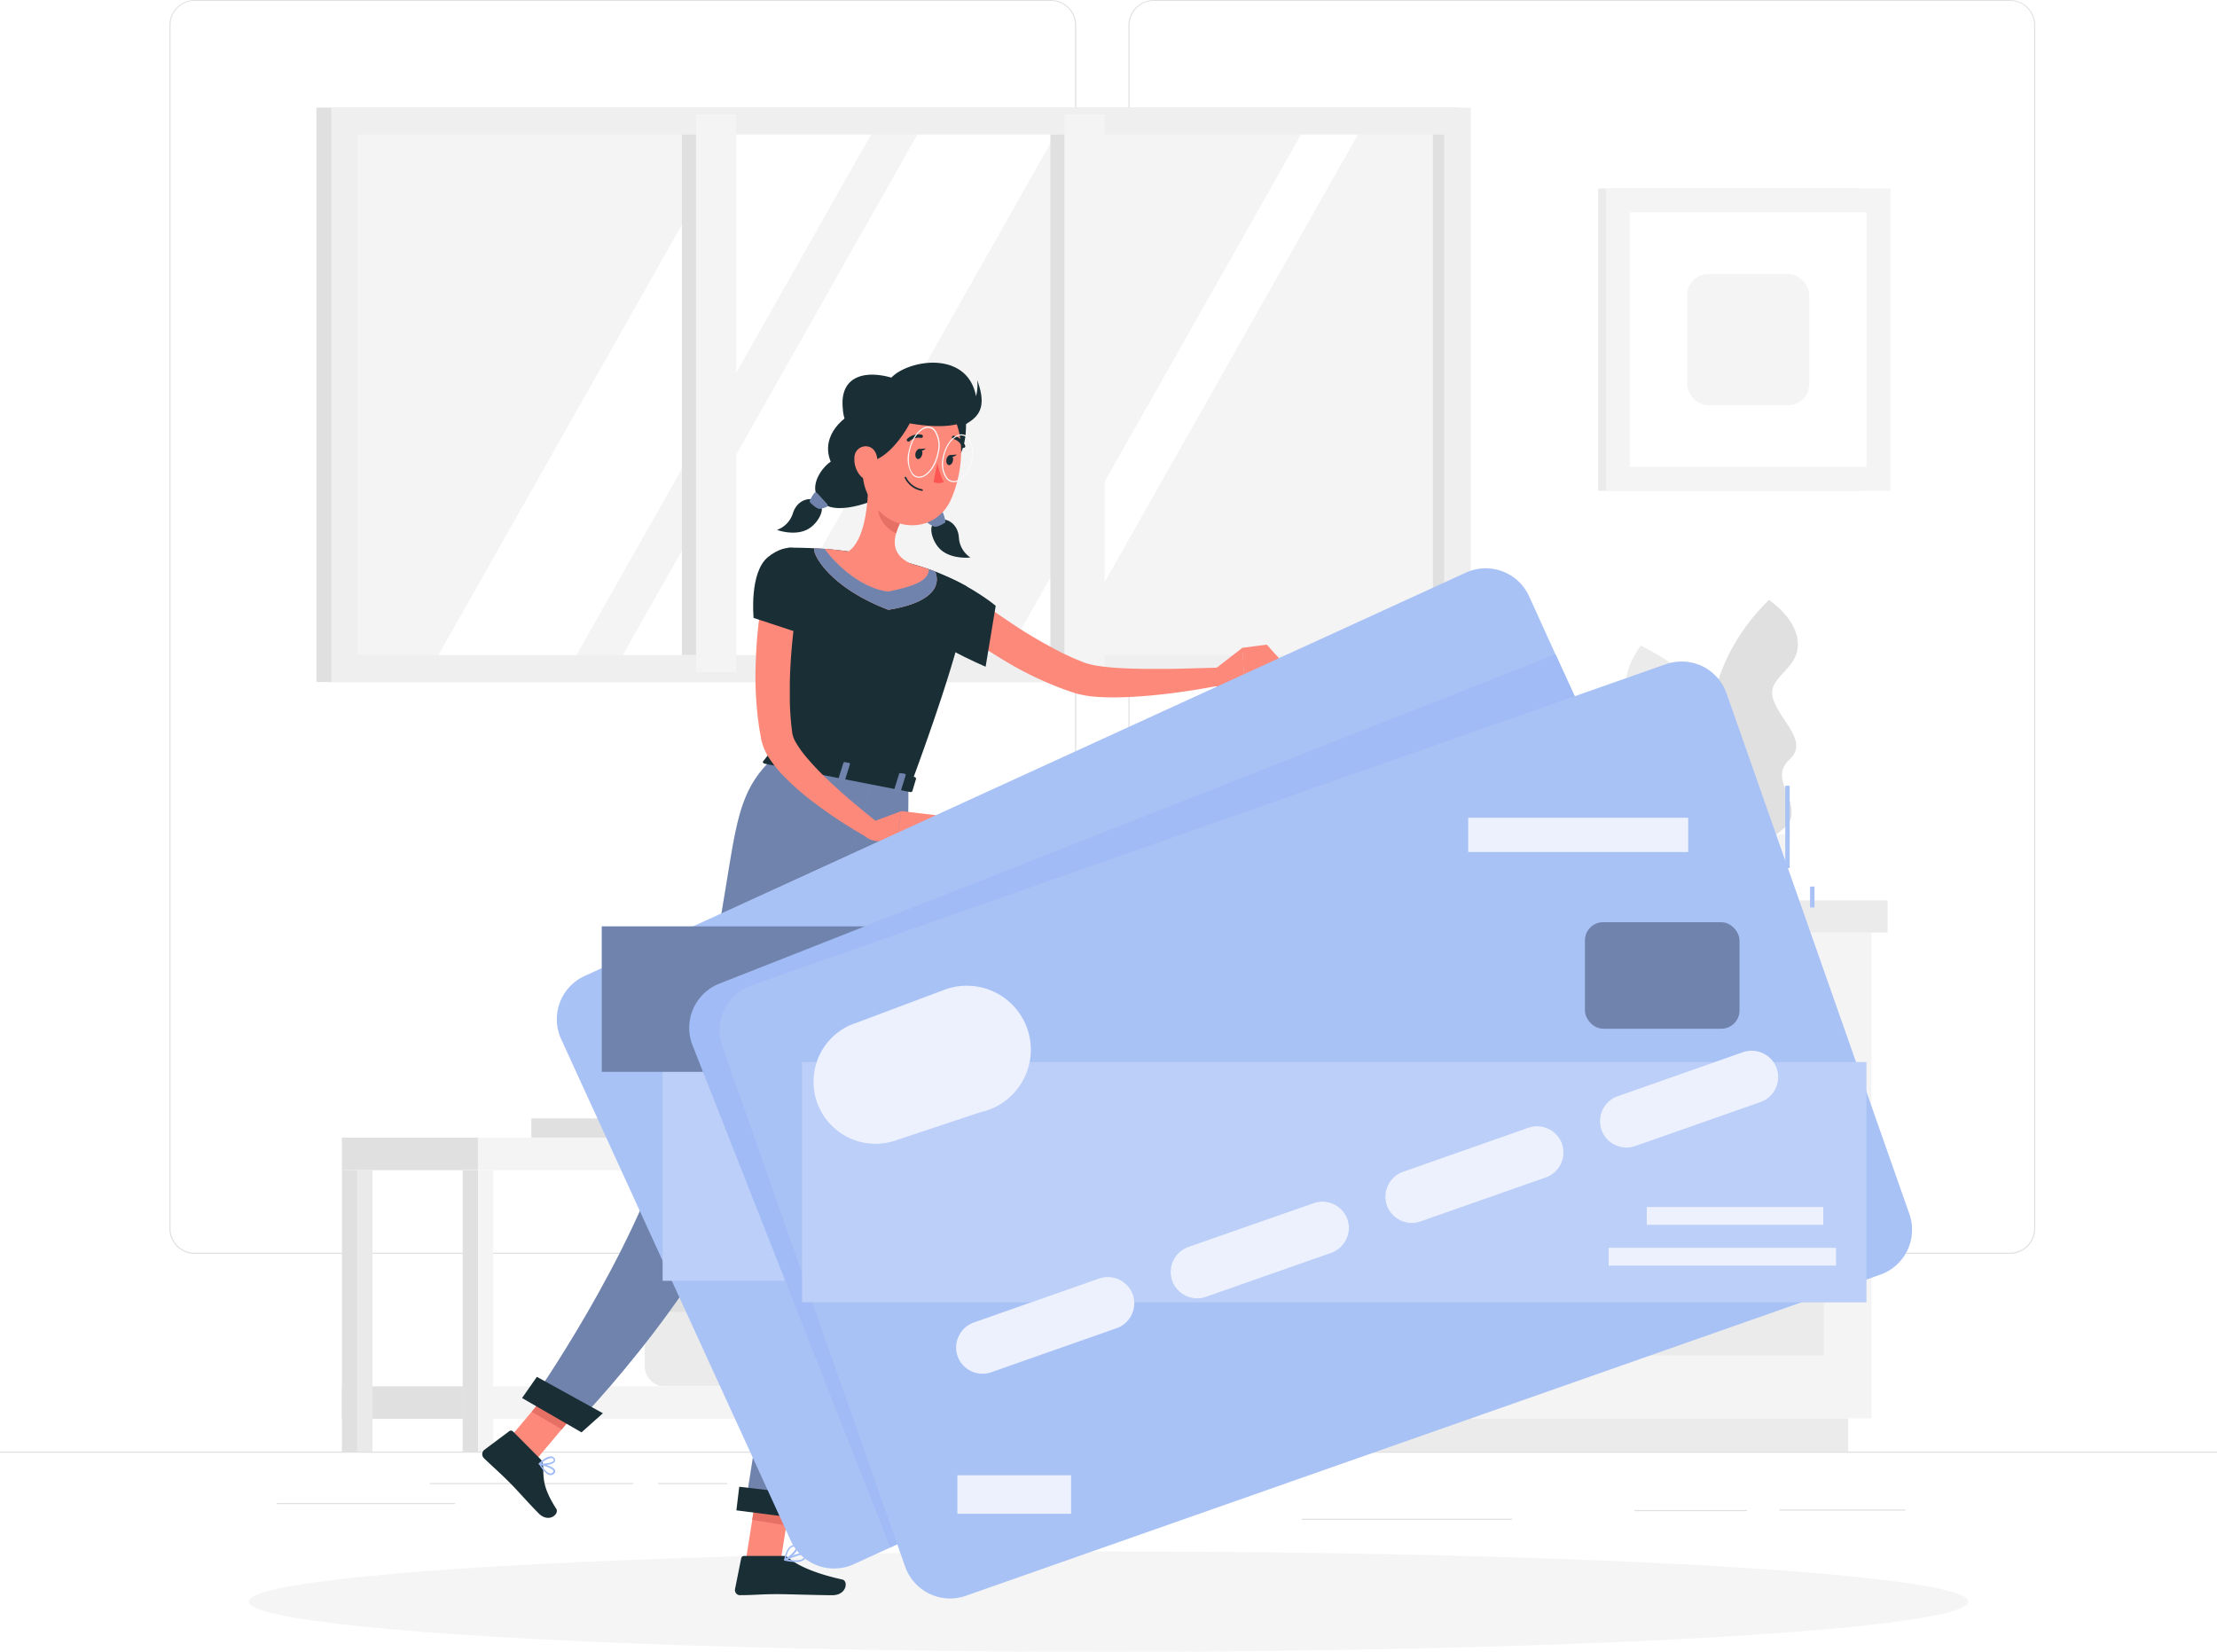 <svg class="animated" id="freepik_stories-plain-credit-card" xmlns="http://www.w3.org/2000/svg" viewBox="0 0 500 372.56" version="1.1" xmlns:xlink="http://www.w3.org/1999/xlink" xmlns:svgjs="http://svgjs.com/svgjs"><style>svg#freepik_stories-plain-credit-card:not(.animated) .animable {opacity: 0;}svg#freepik_stories-plain-credit-card.animated #freepik--background-complete--inject-2 {animation: 1s 1 forwards cubic-bezier(.36,-0.01,.5,1.38) slideLeft;animation-delay: 0s;}svg#freepik_stories-plain-credit-card.animated #freepik--Character--inject-2 {animation: 3s Infinite  linear floating;animation-delay: 0s;}            @keyframes slideLeft {                0% {                    opacity: 0;                    transform: translateX(-30px);                }                100% {                    opacity: 1;                    transform: translateX(0);                }            }                    @keyframes floating {                0% {                    opacity: 1;                    transform: translateY(0px);                }                50% {                    transform: translateY(-10px);                }                100% {                    opacity: 1;                    transform: translateY(0px);                }            }        </style><g id="freepik--background-complete--inject-2" class="animable" style="transform-origin: 250px 171.395px;"><rect y="327.4" width="500" height="0.25" style="fill: rgb(224, 224, 224); transform-origin: 250px 327.525px;" id="elmg6lj8mjv8h" class="animable"></rect><rect x="401.33" y="340.46" width="28.39" height="0.25" style="fill: rgb(224, 224, 224); transform-origin: 415.525px 340.585px;" id="els292gz3kg0a" class="animable"></rect><rect x="368.63" y="340.58" width="25.37" height="0.25" style="fill: rgb(224, 224, 224); transform-origin: 381.315px 340.705px;" id="elht1ov76x4fg" class="animable"></rect><rect x="242.47" y="334.79" width="34.15" height="0.25" style="fill: rgb(224, 224, 224); transform-origin: 259.545px 334.915px;" id="elwwg70999ts" class="animable"></rect><rect x="293.56" y="342.54" width="47.46" height="0.25" style="fill: rgb(224, 224, 224); transform-origin: 317.29px 342.665px;" id="el8oui145t31f" class="animable"></rect><rect x="96.89" y="334.5" width="45.95" height="0.25" style="fill: rgb(224, 224, 224); transform-origin: 119.865px 334.625px;" id="elgucb8h4s3q4" class="animable"></rect><rect x="148.39" y="334.5" width="15.61" height="0.25" style="fill: rgb(224, 224, 224); transform-origin: 156.195px 334.625px;" id="elxc0e7xvy2o" class="animable"></rect><rect x="62.46" y="339" width="40.21" height="0.25" style="fill: rgb(224, 224, 224); transform-origin: 82.565px 339.125px;" id="elg65c4gq770k" class="animable"></rect><path d="M237,282.8H43.91a5.71,5.71,0,0,1-5.7-5.71V5.66A5.71,5.71,0,0,1,43.91,0H237a5.71,5.71,0,0,1,5.71,5.71h0V277.09A5.71,5.71,0,0,1,237,282.8ZM43.91.2a5.46,5.46,0,0,0-5.45,5.46V277.09a5.46,5.46,0,0,0,5.45,5.46H237a5.48,5.48,0,0,0,5.46-5.46V5.66A5.48,5.48,0,0,0,237,.2Z" style="fill: rgb(224, 224, 224); transform-origin: 140.46px 141.4px;" id="eldrccut7hwn4" class="animable"></path><path d="M453.31,282.8H260.21a5.73,5.73,0,0,1-5.71-5.71V5.66A5.72,5.72,0,0,1,260.21,0h193.1A5.71,5.71,0,0,1,459,5.66V277.09a5.7,5.7,0,0,1-5.69,5.71ZM260.21.2a5.48,5.48,0,0,0-5.46,5.46V277.09a5.48,5.48,0,0,0,5.46,5.46h193.1a5.48,5.48,0,0,0,5.46-5.46V5.66A5.48,5.48,0,0,0,453.31.2Z" style="fill: rgb(224, 224, 224); transform-origin: 356.75px 141.4px;" id="elbiv5h0jyiq" class="animable"></path><rect x="71.36" y="24.27" width="257" height="129.56" style="fill: rgb(224, 224, 224); transform-origin: 199.86px 89.05px;" id="eloee9asby67k" class="animable"></rect><rect x="74.71" y="24.27" width="257" height="129.56" style="fill: rgb(239, 239, 239); transform-origin: 203.21px 89.05px;" id="elh9jbf842z5d" class="animable"></rect><rect x="80.73" y="30.34" width="244.97" height="117.4" style="fill: rgb(244, 244, 244); transform-origin: 203.215px 89.04px;" id="eltn7vl6j2gu" class="animable"></rect><polygon points="98.87 147.75 165.31 30.35 196.44 30.35 130.01 147.75 98.87 147.75" style="fill: rgb(255, 255, 255); transform-origin: 147.655px 89.05px;" id="el2sex4ijuqoi" class="animable"></polygon><polygon points="140.46 147.75 206.9 30.35 238.03 30.35 171.6 147.75 140.46 147.75" style="fill: rgb(255, 255, 255); transform-origin: 189.245px 89.05px;" id="eljfkzuxrmmb9" class="animable"></polygon><polygon points="227 147.75 293.43 30.35 306.25 30.35 239.82 147.75 227 147.75" style="fill: rgb(255, 255, 255); transform-origin: 266.625px 89.05px;" id="elxdyp1a56hai" class="animable"></polygon><rect x="236.89" y="30.34" width="9.06" height="117.4" style="fill: rgb(224, 224, 224); transform-origin: 241.42px 89.04px;" id="el1gpzy8a8305" class="animable"></rect><rect x="153.79" y="30.34" width="9.06" height="117.4" style="fill: rgb(224, 224, 224); transform-origin: 158.32px 89.04px;" id="eltb1kfhrdm8" class="animable"></rect><rect x="240.07" y="25.83" width="9.06" height="125.78" style="fill: rgb(244, 244, 244); transform-origin: 244.6px 88.72px;" id="elsq6p46zwlcg" class="animable"></rect><rect x="156.97" y="25.83" width="9.06" height="125.78" style="fill: rgb(244, 244, 244); transform-origin: 161.5px 88.72px;" id="el4rm6i5r7wfb" class="animable"></rect><rect x="323.17" y="30.34" width="2.53" height="117.4" style="fill: rgb(224, 224, 224); transform-origin: 324.435px 89.04px;" id="el77civblyhyk" class="animable"></rect><path d="M391.84,192.08s-18.34-31.61,7.1-56.77c0,0,6.64,4.32,6.54,10.14s-7.11,7.29-5.61,12.15,8.13,9.62,3.79,13.63.69,7.59.4,12.5S391.84,192.08,391.84,192.08Z" style="fill: rgb(224, 224, 224); transform-origin: 395.463px 163.695px;" id="elk7aomsut23" class="animable"></path><path d="M394.72,197.25s7.43-35.78-24.65-51.64c0,0-4.93,6.2-3,11.69s9.05,4.68,9.15,9.76-4.68,11.69.71,14.13,1.73,7.42,3.56,12S394.72,197.25,394.72,197.25Z" style="fill: rgb(235, 235, 235); transform-origin: 381.043px 171.439px;" id="eluwwfu8fh8k" class="animable"></path><path d="M378.39,188.16s.32,14.92,12.66,14.92,12.67-14.92,12.67-14.92Z" style="fill: rgb(244, 244, 244); transform-origin: 391.055px 195.62px;" id="elrku5yzzc0do" class="animable"></path><path d="M292.76,191.46s.42,11.62,16.65,11.62,16.66-11.62,16.66-11.62Z" style="fill: rgb(235, 235, 235); transform-origin: 309.415px 197.27px;" id="elo9qo411dv7" class="animable"></path><path d="M330.43,194.34s.32,8.74,12.52,8.74,12.51-8.74,12.51-8.74Z" style="fill: rgb(235, 235, 235); transform-origin: 342.945px 198.71px;" id="elewsm90hhwm8" class="animable"></path><rect x="276.87" y="210.33" width="27.32" height="109.57" style="fill: rgb(235, 235, 235); transform-origin: 290.53px 265.115px;" id="el8tjbjnyc0ky" class="animable"></rect><rect x="282.11" y="319.89" width="134.72" height="7.51" style="fill: rgb(235, 235, 235); transform-origin: 349.47px 323.645px;" id="elnxh61l75pjj" class="animable"></rect><rect x="304.19" y="210.32" width="117.89" height="109.57" style="fill: rgb(244, 244, 244); transform-origin: 363.135px 265.105px;" id="eljcvsvko9cek" class="animable"></rect><rect x="314.93" y="220.92" width="96.41" height="38.86" style="fill: rgb(235, 235, 235); transform-origin: 363.135px 240.35px;" id="elqhwthg3829b" class="animable"></rect><rect x="314.93" y="266.86" width="96.41" height="38.86" style="fill: rgb(235, 235, 235); transform-origin: 363.135px 286.29px;" id="elgvp0qukx2p" class="animable"></rect><path d="M374,225.18H352.31a2.67,2.67,0,0,1-2.67-2.66h0a2.69,2.69,0,0,1,2.67-2.67H374a2.69,2.69,0,0,1,2.67,2.67h0A2.67,2.67,0,0,1,374,225.18Z" style="fill: rgb(244, 244, 244); transform-origin: 363.155px 222.515px;" id="elwy8adrqpy4o" class="animable"></path><path d="M374,271.12H352.31a2.67,2.67,0,0,1-2.67-2.66h0a2.69,2.69,0,0,1,2.67-2.67H374a2.69,2.69,0,0,1,2.67,2.67h0A2.67,2.67,0,0,1,374,271.12Z" style="fill: rgb(244, 244, 244); transform-origin: 363.155px 268.455px;" id="eluw0kx8ndvhd" class="animable"></path><rect x="304.18" y="203.08" width="121.53" height="7.25" style="fill: rgb(235, 235, 235); transform-origin: 364.945px 206.705px;" id="elx1vrnm6wc2" class="animable"></rect><rect x="273.04" y="203.07" width="31.14" height="7.25" style="fill: rgb(224, 224, 224); transform-origin: 288.61px 206.695px;" id="elu2e1c7ru7e" class="animable"></rect><rect x="360.44" y="42.51" width="59.18" height="68.18" style="fill: rgb(235, 235, 235); transform-origin: 390.03px 76.6px;" id="elz9jxamy2f8i" class="animable"></rect><rect x="362.21" y="42.51" width="64.13" height="68.18" style="fill: rgb(244, 244, 244); transform-origin: 394.275px 76.6px;" id="elqhi0vgty93h" class="animable"></rect><rect x="367.58" y="47.88" width="53.39" height="57.43" style="fill: rgb(255, 255, 255); transform-origin: 394.275px 76.595px;" id="el88sdiqqrkem" class="animable"></rect><rect x="380.52" y="61.8" width="27.51" height="29.59" rx="4.71" style="fill: rgb(244, 244, 244); transform-origin: 394.275px 76.595px;" id="el390959uoja1" class="animable"></rect><rect x="262.22" y="263.92" width="6.87" height="63.48" style="fill: rgb(224, 224, 224); transform-origin: 265.655px 295.66px;" id="elvfti0298jn" class="animable"></rect><g id="ela33q2jdb0i"><rect x="265.65" y="263.92" width="3.44" height="63.48" style="fill: rgb(244, 244, 244); isolation: isolate; opacity: 0.5; transform-origin: 267.37px 295.66px;" class="animable" id="el6wji5wt45qg"></rect></g><path d="M239,281.7h-4.72a4.66,4.66,0,0,0,1.65-3.56H180a4.66,4.66,0,0,0,1.66,3.56H177a6.3,6.3,0,0,0-6.3,6.3v18.37a6.3,6.3,0,0,0,6.3,6.3h62a6.3,6.3,0,0,0,6.3-6.3V288A6.3,6.3,0,0,0,239,281.7Z" style="fill: rgb(244, 244, 244); transform-origin: 208px 295.405px;" id="elmuw9hvkhd6" class="animable"></path><rect x="145.42" y="295.27" width="46.09" height="17.4" rx="4.24" style="fill: rgb(235, 235, 235); transform-origin: 168.465px 303.97px;" id="elm1fsabd0fyp" class="animable"></rect><rect x="145.42" y="291.43" width="46.09" height="4.46" rx="1.42" style="fill: rgb(224, 224, 224); transform-origin: 168.465px 293.66px;" id="el7zgxlxd4cam" class="animable"></rect><path d="M195.76,235.57s.65,21,25.25,21,25.25-21,25.25-21Z" style="fill: rgb(235, 235, 235); transform-origin: 221.01px 246.07px;" id="elu1bf2x0dl7" class="animable"></path><rect x="77.11" y="256.58" width="30.68" height="7.34" style="fill: rgb(224, 224, 224); transform-origin: 92.45px 260.25px;" id="eljcquxkgchg" class="animable"></rect><rect x="107.8" y="256.58" width="185.1" height="7.34" style="fill: rgb(244, 244, 244); transform-origin: 200.35px 260.25px;" id="elo3wl8gip0j" class="animable"></rect><rect x="77.11" y="312.67" width="30.68" height="7.34" style="fill: rgb(224, 224, 224); transform-origin: 92.45px 316.34px;" id="elccldrm2bbhu" class="animable"></rect><rect x="77.12" y="263.92" width="6.87" height="63.48" style="fill: rgb(224, 224, 224); transform-origin: 80.555px 295.66px;" id="el0ji4picfx5uo" class="animable"></rect><g id="elvfegie1mkde"><rect x="80.55" y="263.92" width="3.44" height="63.48" style="fill: rgb(244, 244, 244); isolation: isolate; opacity: 0.5; transform-origin: 82.27px 295.66px;" class="animable" id="elx3qjaw4h2vf"></rect></g><rect x="104.36" y="263.92" width="6.87" height="63.48" style="fill: rgb(244, 244, 244); transform-origin: 107.795px 295.66px;" id="elw35vkuieupn" class="animable"></rect><rect x="104.36" y="263.92" width="3.44" height="63.48" style="fill: rgb(224, 224, 224); transform-origin: 106.08px 295.66px;" id="el6l9f88w2gkb" class="animable"></rect><rect x="286.02" y="263.92" width="6.87" height="63.48" style="fill: rgb(244, 244, 244); transform-origin: 289.455px 295.66px;" id="el0a8z4zta5jjk" class="animable"></rect><rect x="286.02" y="263.92" width="3.44" height="63.48" style="fill: rgb(224, 224, 224); transform-origin: 287.74px 295.66px;" id="ellqzyo9zfzv" class="animable"></rect><rect x="107.8" y="312.67" width="185.1" height="7.34" style="fill: rgb(244, 244, 244); transform-origin: 200.35px 316.34px;" id="elpbv04mbykw" class="animable"></rect><rect x="119.84" y="252.25" width="37.32" height="4.33" style="fill: rgb(224, 224, 224); transform-origin: 138.5px 254.415px;" id="elx4s6vn3nt5" class="animable"></rect><rect x="157.16" y="252.24" width="13.37" height="4.33" style="fill: rgb(235, 235, 235); transform-origin: 163.845px 254.405px;" id="elnqbriptsb1" class="animable"></rect></g><g id="freepik--Shadow--inject-2" class="animable" style="transform-origin: 250px 361.24px;"><ellipse cx="250" cy="361.24" rx="193.89" ry="11.32" style="fill: rgb(245, 245, 245); transform-origin: 250px 361.24px;" id="elnq1m0v3o3j" class="animable"></ellipse></g><g id="freepik--Character--inject-2" class="animable" style="transform-origin: 269.994px 221.163px;"><path d="M217.87,95.7c.07,11.85-8.42,11.73-8.25,8s-1.93-12.49,0-11.64S217.84,90.46,217.87,95.7Z" style="fill: rgb(26, 46, 53); transform-origin: 213.335px 98.969px;" id="el65ge53rt70d" class="animable"></path><path d="M212.53,117.16c1.17-.09,3.52,1,3.73,4.09a5.81,5.81,0,0,0,2.59,4.49s-3.89.47-6.44-1.55c-2.08-1.63-3-5.2-1.91-6A5.58,5.58,0,0,1,212.53,117.16Z" style="fill: rgb(26, 46, 53); transform-origin: 214.444px 121.471px;" id="eldgdr7gutf5t" class="animable"></path><path d="M211,108.74c2,1.77,3.83,6.45-.68,8.67s-11.6-3-11.6-3l7.79-3.61Z" style="fill: rgb(26, 46, 53); transform-origin: 205.92px 113.35px;" id="elx1h4ex44do" class="animable"></path><path d="M213.22,117.59a8.87,8.87,0,0,0-.54-1.89.41.41,0,0,0-.53-.24h-.08l-2.77,1.85a.41.41,0,0,0-.11.57h0a.57.57,0,0,0,.11.11,7.1,7.1,0,0,0,1.28.74c.65.26,2-.48,2.46-.8A.38.38,0,0,0,213.22,117.59Z" style="fill: #A0BBF5; transform-origin: 211.17px 117.109px;" id="el8fdqz1m2j3k" class="animable"></path><g id="el4f1s8y5439r"><path d="M213.22,117.59a8.87,8.87,0,0,0-.54-1.89.41.41,0,0,0-.53-.24h-.08l-2.77,1.85a.41.41,0,0,0-.11.57h0a.57.57,0,0,0,.11.11,7.1,7.1,0,0,0,1.28.74c.65.26,2-.48,2.46-.8A.38.38,0,0,0,213.22,117.59Z" style="isolation: isolate; opacity: 0.3; transform-origin: 211.17px 117.109px;" class="animable" id="el5fmhjpr9rnn"></path></g><path d="M183.41,112.68c-1.11-.37-3.65.13-4.59,3.09a5.84,5.84,0,0,1-3.58,3.75s3.67,1.38,6.63,0c2.4-1.09,4.1-4.35,3.27-5.39A5.5,5.5,0,0,0,183.41,112.68Z" style="fill: rgb(26, 46, 53); transform-origin: 180.297px 116.354px;" id="el7lml6ltvqvt" class="animable"></path><path d="M194.43,92.33c-4.05,1.1-9.5,5.9-7.08,11.79-2.39,1.63-5.45,6.32-1.87,9.32,3.85,3.23,13.32-1.3,13.32-1.3l.07-1.54L200,99.14Z" style="fill: rgb(26, 46, 53); transform-origin: 191.921px 103.466px;" id="elwnt4nx7uxcn" class="animable"></path><path d="M182.64,112.94a8.6,8.6,0,0,1,1-1.71.42.42,0,0,1,.59-.06l.06.06,2.24,2.45a.41.41,0,0,1,0,.58h0a.25.25,0,0,1-.12.08,6.9,6.9,0,0,1-1.41.41c-.7.1-1.78-.93-2.2-1.35A.43.43,0,0,1,182.64,112.94Z" style="fill: #A0BBF5; transform-origin: 184.637px 112.916px;" id="elsectfbbaex" class="animable"></path><g id="el0q1ywvwcs9h"><path d="M182.64,112.94a8.6,8.6,0,0,1,1-1.71.42.42,0,0,1,.59-.06l.06.06,2.24,2.45a.41.41,0,0,1,0,.58h0a.25.25,0,0,1-.12.08,6.9,6.9,0,0,1-1.41.41c-.7.1-1.78-.93-2.2-1.35A.43.43,0,0,1,182.64,112.94Z" style="isolation: isolate; opacity: 0.3; transform-origin: 184.637px 112.916px;" class="animable" id="elpkjjvlo0o3i"></path></g><path d="M219.08,134.07c1.91,1.48,4,3.06,6.1,4.5s4.21,2.89,6.38,4.22,4.37,2.57,6.59,3.75l1.67.85,1.7.79c.56.27,1.13.51,1.71.73l.85.35c.29.11.6.25.78.3a19.63,19.63,0,0,0,3.2.69c1.18.17,2.42.29,3.68.38,2.51.16,5.09.23,7.68.24s5.21,0,7.82-.08l7.85-.22.49,3.93a154.85,154.85,0,0,1-15.89,2.35c-2.69.24-5.39.42-8.15.44-1.38,0-2.78,0-4.22-.13a22.23,22.23,0,0,1-4.58-.75c-.46-.12-.75-.24-1.09-.35l-1-.35c-.67-.22-1.33-.46-2-.73l-1.94-.78-1.9-.84a74.77,74.77,0,0,1-7.33-3.8c-2.36-1.39-4.68-2.83-6.92-4.37a78.31,78.31,0,0,1-6.6-5Z" style="fill: rgb(253, 137, 123); transform-origin: 244.77px 145.68px;" id="el3f6jf9ox8x8" class="animable"></path><path d="M208.7,129.58c2.49-1.94,12.74,4.41,15.86,7.06l-2.27,13.73s-14.75-6.18-15.64-10.4C205.73,135.56,206.82,131.06,208.7,129.58Z" style="fill: rgb(26, 46, 53); transform-origin: 215.439px 139.794px;" id="elp4a0qvum79m" class="animable"></path><path d="M274,150.91l6.18-4.79.49,7.41s-4.26,2.64-7.07,1Z" style="fill: rgb(253, 137, 123); transform-origin: 277.135px 150.593px;" id="el4fhtha13j5t" class="animable"></path><polygon points="285.69 145.39 288.85 148.91 280.63 153.53 280.14 146.12 285.69 145.39" style="fill: rgb(253, 137, 123); transform-origin: 284.495px 149.46px;" id="el451hlg6i45w" class="animable"></polygon><polygon points="168.28 351.47 176.07 352.05 178.91 334.12 171.13 333.54 168.28 351.47" style="fill: rgb(253, 137, 123); transform-origin: 173.595px 342.795px;" id="elu7dptkpuotg" class="animable"></polygon><polygon points="113.17 326.41 119.78 330.57 131.55 316.61 124.94 312.44 113.17 326.41" style="fill: rgb(253, 137, 123); transform-origin: 122.36px 321.505px;" id="elwdqdmc9agx8" class="animable"></polygon><path d="M121.87,329.08l-6.19-6.23a.63.63,0,0,0-.82-.06L109.23,327a1.26,1.26,0,0,0-.19,1.77l.09.1c2.19,2.13,3.36,3.05,6.08,5.79,1.67,1.69,3.94,4.32,6.25,6.65s4.73.16,4-1c-3.38-5.27-2.77-7.24-3-9.92A2,2,0,0,0,121.87,329.08Z" style="fill: rgb(26, 46, 53); transform-origin: 117.177px 332.506px;" id="el09lnvgegxabw" class="animable"></path><path d="M176.59,350.93h-8.78a.66.66,0,0,0-.65.54l-1.39,6.94a1.18,1.18,0,0,0,.93,1.37h0a1.31,1.31,0,0,0,.28,0c3.06,0,4.55-.23,8.41-.23,2.37,0,9,.24,12.31.24s3.64-3.24,2.29-3.53c-6-1.32-10.13-3.13-12.1-4.87A1.94,1.94,0,0,0,176.59,350.93Z" style="fill: rgb(26, 46, 53); transform-origin: 178.243px 355.36px;" id="elr0mbc4we4bi" class="animable"></path><polygon points="178.91 334.12 177.33 344.08 169.65 342.79 171.12 333.55 178.91 334.12" style="fill: rgb(231, 112, 100); transform-origin: 174.28px 338.815px;" id="el25yq4hc2hb1" class="animable"></polygon><polygon points="124.94 312.45 131.55 316.61 126.68 322.39 119.92 318.4 124.94 312.45" style="fill: rgb(231, 112, 100); transform-origin: 125.735px 317.42px;" id="el5c3r6r33g63" class="animable"></polygon><path d="M174.2,171.13l31.14,6.07c16.09-43.57,12.59-45,12.59-45a62.06,62.06,0,0,0-7-3.3l-.42-.16c-2-.73-2.4-.84-5.06-1.62-4.58-1.09-8.85-2-14.14-2.75l-1-.14c-1-.12-1.91-.22-2.83-.31-.62-.07-1.24-.11-1.83-.15l-2-.11c-3.42-.17-5.87-.12-5.87-.12C178.73,150.75,177.19,158.56,174.2,171.13Z" style="fill: rgb(26, 46, 53); transform-origin: 196.226px 150.367px;" id="elc9sqvyid3et" class="animable"></path><path d="M195.81,108.74c0,4.72-.73,13.23-4.51,15.65,0,0,.35,4.86,8.8,6.5,9.3,1.81,5.34-3.75,5.34-3.75-4.83-2.2-4-5.94-2.4-9.3Z" style="fill: rgb(253, 137, 123); transform-origin: 198.789px 119.996px;" id="elb8mwwzxdu4" class="animable"></path><path d="M198.76,112.45l4.28,5.39a16.07,16.07,0,0,0-.92,2.42c-1.89-.66-4.14-3.3-4-5.37A6.89,6.89,0,0,1,198.76,112.45Z" style="fill: rgb(231, 112, 100); transform-origin: 200.577px 116.355px;" id="elmko2g0713zf" class="animable"></path><path d="M195.36,97.9c-1,7.69-1.61,10.92,1.47,15.57,4.63,7,14.29,6.55,17.58-.68,3-6.51,4.12-18-2.73-22.45a10.57,10.57,0,0,0-14.65,3h0A10.67,10.67,0,0,0,195.36,97.9Z" style="fill: rgb(253, 137, 123); transform-origin: 205.656px 103.532px;" id="eljuazeag2no" class="animable"></path><path d="M220.39,85.72a9.72,9.72,0,0,1-.27,3.64,9.83,9.83,0,0,0-.29-1.19c-2.74-9.06-15.08-6.9-18.8-3-6-1.72-11.71-.35-10.95,7a9.14,9.14,0,0,0,1.95,5.2c-.93,2.58,0,6.69,3.07,6.81,4.32.17,8.42-5.55,10.07-8.69,3,.51,7.32,1,10.6.2.55.33,1,.56,1,.56C220.26,94.38,222.92,92.57,220.39,85.72Z" style="fill: rgb(26, 46, 53); transform-origin: 205.701px 92.994px;" id="elvjprva8yvwh" class="animable"></path><path d="M192.7,103.15a5.71,5.71,0,0,0,1.31,4.12c1.3,1.51,3,.62,3.61-1.17.51-1.62.44-4.35-1.3-5.2a2.54,2.54,0,0,0-3.38,1.22h0A2.59,2.59,0,0,0,192.7,103.15Z" style="fill: rgb(253, 137, 123); transform-origin: 195.289px 104.348px;" id="elkfzieqf9w7" class="animable"></path><path d="M204.87,177.2s.12,61.82-4.94,85.1c-5.26,24.22-20.73,79.32-20.73,79.32L168,340.17s8.77-55.66,12.5-79.73c4.07-26.23,1.58-87.68,1.58-87.68Z" style="fill: #A0BBF5; transform-origin: 186.435px 257.19px;" id="elgea8n1el8ce" class="animable"></path><g id="elhf6bvtzheb"><path d="M204.87,177.2s.12,61.82-4.94,85.1c-5.26,24.22-20.73,79.32-20.73,79.32L168,340.17s8.77-55.66,12.5-79.73c4.07-26.23,1.58-87.68,1.58-87.68Z" style="isolation: isolate; opacity: 0.3; transform-origin: 186.435px 257.19px;" class="animable" id="elfmz3pp14gc"></path></g><polygon points="181.11 342.59 166.08 340.65 166.72 335.33 183.78 337.33 181.11 342.59" style="fill: rgb(26, 46, 53); transform-origin: 174.93px 338.96px;" id="elr0okcxtzdjn" class="animable"></polygon><path d="M197.12,175.6s-16.77,51.09-25.1,80.52c-8.78,31.05-42.44,65.39-42.44,65.39l-9.65-5.58s23-32.6,31.45-61.57c17.21-58.81,10.14-71.27,22.82-83.23Z" style="fill: #A0BBF5; transform-origin: 158.525px 246.32px;" id="eluox7deu2rad" class="animable"></path><g id="elkt842knz3zb"><path d="M197.12,175.6s-16.77,51.09-25.1,80.52c-8.78,31.05-42.44,65.39-42.44,65.39l-9.65-5.58s23-32.6,31.45-61.57c17.21-58.81,10.14-71.27,22.82-83.23Z" style="isolation: isolate; opacity: 0.3; transform-origin: 158.525px 246.32px;" class="animable" id="el68qghsahhu"></path></g><polygon points="131.15 323.06 117.74 315.32 121.08 310.54 135.97 318.75 131.15 323.06" style="fill: rgb(26, 46, 53); transform-origin: 126.855px 316.8px;" id="elv8p94jz9kc" class="animable"></polygon><path d="M206.46,102.27c-.12.62.11,1.18.52,1.26s.83-.36,1-1-.11-1.19-.52-1.27S206.58,101.65,206.46,102.27Z" style="fill: rgb(26, 46, 53); transform-origin: 207.229px 102.395px;" id="el5pjobyr97vs" class="animable"></path><path d="M213.45,103.63c-.12.62.11,1.19.52,1.27s.83-.36.95-1-.11-1.19-.52-1.26S213.57,103,213.45,103.63Z" style="fill: rgb(26, 46, 53); transform-origin: 214.185px 103.771px;" id="elmfhs0og4fs" class="animable"></path><path d="M214.22,102.65l1.57-.13S214.8,103.53,214.22,102.65Z" style="fill: rgb(26, 46, 53); transform-origin: 215.005px 102.765px;" id="elc7eroamla38" class="animable"></path><path d="M211.4,104.34a16.73,16.73,0,0,0,1.44,4.37,2.7,2.7,0,0,1-2.29,0Z" style="fill: rgb(253, 86, 82); transform-origin: 211.695px 106.652px;" id="elkpnj0h987f" class="animable"></path><path d="M207.93,110.71h0a5.25,5.25,0,0,1-3.89-2.92.18.18,0,0,1,.09-.24h0a.19.19,0,0,1,.24.1,5,5,0,0,0,3.62,2.7.18.18,0,0,1,.15.21h0A.19.19,0,0,1,207.93,110.71Z" style="fill: rgb(26, 46, 53); transform-origin: 206.083px 109.125px;" id="elmfq4jnl8qyk" class="animable"></path><path d="M204.87,99.61a.39.39,0,0,1-.37-.37.4.4,0,0,1,.12-.27,3.69,3.69,0,0,1,3.25-.93.38.38,0,0,1,.26.46.36.36,0,0,1-.44.26h0a3,3,0,0,0-2.57.76A.36.36,0,0,1,204.87,99.61Z" style="fill: rgb(26, 46, 53); transform-origin: 206.321px 98.789px;" id="elazuhvfsqid" class="animable"></path><path d="M217.33,101a.36.36,0,0,1-.34-.23A3,3,0,0,0,215,99a.37.37,0,0,1-.3-.43h0a.38.38,0,0,1,.43-.3,3.69,3.69,0,0,1,2.54,2.23.37.37,0,0,1-.19.49h0Z" style="fill: rgb(26, 46, 53); transform-origin: 216.198px 99.633px;" id="el90ke53rk82" class="animable"></path><path d="M207.3,107.75a2,2,0,0,1-1.6-.79,6.33,6.33,0,0,1-.8-5c.57-3.16,2.55-5.73,4.42-5.73a2.08,2.08,0,0,1,1.61.8,6.33,6.33,0,0,1,.8,5C211.16,105.19,209.17,107.75,207.3,107.75Zm2-11.24c-1.75,0-3.63,2.48-4.18,5.52-.35,2-.07,3.8.75,4.77a1.79,1.79,0,0,0,1.41.7c1.76,0,3.63-2.47,4.18-5.51h0a6,6,0,0,0-.75-4.77,1.77,1.77,0,0,0-1.39-.71Z" style="fill: rgb(249, 249, 249); transform-origin: 208.315px 101.99px;" id="elk1sld8lvswa" class="animable"></path><path d="M215.07,108.75h0a2.14,2.14,0,0,1-1.67-.84,5.83,5.83,0,0,1-.81-4.63c.51-2.94,2.43-5.32,4.28-5.32h0a2.18,2.18,0,0,1,1.67.85,5.88,5.88,0,0,1,.81,4.62h0C218.85,106.38,216.93,108.75,215.07,108.75Zm1.77-10.54c-1.74,0-3.54,2.29-4,5.12a5.69,5.69,0,0,0,.76,4.42,2,2,0,0,0,1.48.75h0c1.74,0,3.55-2.28,4-5.11h0a5.74,5.74,0,0,0-.75-4.42,2,2,0,0,0-1.48-.76Z" style="fill: rgb(249, 249, 249); transform-origin: 215.967px 103.355px;" id="ele4ksc2zb71q" class="animable"></path><path d="M124.17,332.71h0c-1,0-2-1.54-2.59-2.43a.18.18,0,0,1,0-.2.2.2,0,0,1,.19-.08c.32.07,3.07.67,3.42,1.61a.61.61,0,0,1-.11.62A1,1,0,0,1,124.17,332.71Zm-2.09-2.25c.77,1.16,1.52,1.85,2.06,1.88a.7.7,0,0,0,.6-.33.25.25,0,0,0,.05-.27C124.61,331.24,123.18,330.74,122.08,330.46Z" style="fill: #A0BBF5; transform-origin: 123.39px 331.355px;" id="elfkadoxs6o58" class="animable"></path><path d="M122.53,330.46a3.94,3.94,0,0,1-.9-.1.21.21,0,0,1-.13-.13.28.28,0,0,1,0-.18c.07-.06,1.6-1.57,2.73-1.57h.08a1,1,0,0,1,.72.38.66.66,0,0,1,.08.81C124.79,330.21,123.51,330.46,122.53,330.46Zm-.45-.39c.94.11,2.46-.16,2.77-.61.05-.07.09-.18-.06-.37a.57.57,0,0,0-.46-.24,4.17,4.17,0,0,0-2.25,1.22Z" style="fill: #A0BBF5; transform-origin: 123.349px 329.47px;" id="elglt24nimn9c" class="animable"></path><path d="M179.46,352.3A12.73,12.73,0,0,1,177,352a.19.19,0,0,1-.15-.16.19.19,0,0,1,.1-.19c.37-.18,3.58-1.78,4.51-1.24a.61.61,0,0,1,.28.5,1.06,1.06,0,0,1-.39.89A3,3,0,0,1,179.46,352.3Zm-1.83-.54c1.71.28,3,.21,3.5-.22a.72.72,0,0,0,.25-.6.21.21,0,0,0-.1-.19c-.5-.29-2.28.39-3.65,1Z" style="fill: #A0BBF5; transform-origin: 179.295px 351.304px;" id="elleob7v1nze" class="animable"></path><path d="M177.05,352h-.11a.18.18,0,0,1-.08-.18c0-.14.48-3.32,2.22-3.32h.15c.5.05.64.3.67.51.14.88-1.8,2.58-2.78,3Zm2-3.16c-1.13,0-1.63,1.84-1.8,2.64,1-.59,2.33-1.92,2.25-2.45,0,0,0-.16-.35-.19Z" style="fill: #A0BBF5; transform-origin: 178.382px 350.255px;" id="elyl43fu4hthq" class="animable"></path><path d="M207.23,101.29l1.57-.14S207.81,102.17,207.23,101.29Z" style="fill: rgb(26, 46, 53); transform-origin: 208.015px 101.399px;" id="elzy6r9juhqom" class="animable"></path><path d="M200.36,137.54c-13-4.93-17.06-12.31-16.75-13.86h0l2,.12H186a12.31,12.31,0,0,1,1.49.13c.92.08,1.87.18,2.83.31l1,.14a101.47,101.47,0,0,1,14.14,2.75c2.12.62,2.82.82,4,1.24l1,.38.42.16C211.92,131.15,211.69,135.73,200.36,137.54Z" style="fill: rgb(253, 137, 123); transform-origin: 197.436px 130.61px;" id="elcjb15htl1f" class="animable"></path><path d="M200.36,137.54c-13-4.93-17.06-12.31-16.75-13.86h0l2,.12H186c2.64,3.75,8.42,8.93,14.31,9.64,4.74-1,9.21-2.14,9.17-5.07l1,.38.42.16C211.92,131.15,211.69,135.73,200.36,137.54Z" style="fill: #A0BBF5; transform-origin: 197.44px 130.61px;" id="elilf1xnbnvje" class="animable"></path><g id="elh7bt0pu8j6p"><path d="M200.36,137.54c-13-4.93-17.06-12.31-16.75-13.86h0l2,.12H186c2.64,3.75,8.42,8.93,14.31,9.64,4.74-1,9.21-2.14,9.17-5.07l1,.38.42.16C211.92,131.15,211.69,135.73,200.36,137.54Z" style="isolation: isolate; opacity: 0.3; transform-origin: 197.44px 130.61px;" class="animable" id="elr2iysnoswdj"></path></g><path d="M174.09,169.21l-2,2.52c-.15.19.07.46.43.53l32.66,6.36c.28.06.54,0,.59-.21l.82-2.73c.06-.19-.15-.4-.46-.46l-31.54-6.14A.57.57,0,0,0,174.09,169.21Z" style="fill: rgb(26, 46, 53); transform-origin: 189.321px 173.854px;" id="eljk54k1io2fm" class="animable"></path><path d="M177.64,173.56l-.84-.16c-.17,0-.28-.14-.25-.25l1.1-3.54c0-.11.2-.16.36-.13l.85.16c.17,0,.28.15.25.25l-1.1,3.55A.31.31,0,0,1,177.64,173.56Z" style="fill: #A0BBF5; transform-origin: 177.83px 171.526px;" id="elamidvf0vm7w" class="animable"></path><g id="elfwac9mcibtf"><path d="M177.64,173.56l-.84-.16c-.17,0-.28-.14-.25-.25l1.1-3.54c0-.11.2-.16.36-.13l.85.16c.17,0,.28.15.25.25l-1.1,3.55A.31.31,0,0,1,177.64,173.56Z" style="isolation: isolate; opacity: 0.3; transform-origin: 177.83px 171.526px;" class="animable" id="elqxlp5swkbho"></path></g><path d="M179.86,135.61c-.38,2.37-.74,5-1,7.46s-.49,5-.61,7.56q-.1,1.89-.12,3.78v3.75a64.07,64.07,0,0,0,.57,7.32,7.09,7.09,0,0,0,1,2.33,24.76,24.76,0,0,0,2,2.78,62.11,62.11,0,0,0,5.12,5.39c1.83,1.76,3.75,3.46,5.72,5.12s4,3.31,6,4.9l-2.15,3.32a104,104,0,0,1-13.46-8.79,56.81,56.81,0,0,1-6.2-5.5,28,28,0,0,1-2.83-3.41,12.93,12.93,0,0,1-2.21-4.79l-.37-2.12c-.13-.69-.22-1.38-.3-2.06-.2-1.38-.31-2.75-.42-4.12a77.15,77.15,0,0,1-.19-8.19c.08-2.71.23-5.41.5-8.1s.61-5.33,1.15-8.11Z" style="fill: rgb(253, 137, 123); transform-origin: 184.458px 161.725px;" id="el7skjxghbib6" class="animable"></path><path d="M173.22,125.63c-4.28,3.46-3.26,13.74-3.26,13.74l14.4,4.74S183.7,132.26,183,128C182.14,122.93,177.42,122.22,173.22,125.63Z" style="fill: rgb(26, 46, 53); transform-origin: 177.107px 133.82px;" id="el29jpgu7m08u" class="animable"></path><path d="M196.78,185.36l6.51-2.42-1,6.19s-4.72,1.7-7.14-.48Z" style="fill: rgb(253, 137, 123); transform-origin: 199.22px 186.351px;" id="elyip7957w0hs" class="animable"></path><polygon points="211.04 183.86 211.04 188.64 202.29 189.13 203.29 182.94 211.04 183.86" style="fill: rgb(253, 137, 123); transform-origin: 206.665px 186.035px;" id="el8vsqmmyjlem" class="animable"></polygon><path d="M202.79,178.46l-.84-.16c-.17,0-.28-.14-.25-.25l1.1-3.54c0-.11.2-.16.37-.13l.84.16c.17,0,.28.15.25.25l-1.1,3.55C203.13,178.44,203,178.5,202.79,178.46Z" style="fill: #A0BBF5; transform-origin: 202.98px 176.422px;" id="elq2jcrz4nb2" class="animable"></path><g id="el9g61zk6kwdm"><path d="M202.79,178.46l-.84-.16c-.17,0-.28-.14-.25-.25l1.1-3.54c0-.11.2-.16.37-.13l.84.16c.17,0,.28.15.25.25l-1.1,3.55C203.13,178.44,203,178.5,202.79,178.46Z" style="isolation: isolate; opacity: 0.3; transform-origin: 202.98px 176.422px;" class="animable" id="el25h04qhfwb9"></path></g><path d="M190.22,176l-.85-.16c-.17,0-.28-.14-.24-.25l1.1-3.54c0-.11.19-.16.36-.13l.85.16c.16,0,.28.15.24.25l-1.1,3.55C190.55,176,190.39,176.05,190.22,176Z" style="fill: #A0BBF5; transform-origin: 190.405px 173.965px;" id="el0byn2uum23a" class="animable"></path><g id="elz4cuovgmht"><path d="M190.22,176l-.85-.16c-.17,0-.28-.14-.24-.25l1.1-3.54c0-.11.19-.16.36-.13l.85.16c.16,0,.28.15.24.25l-1.1,3.55C190.55,176,190.39,176.05,190.22,176Z" style="isolation: isolate; opacity: 0.3; transform-origin: 190.405px 173.965px;" class="animable" id="el4fp0yueuxkr"></path></g><path d="M126.53,234.31l51.84,113.22a10.73,10.73,0,0,0,14.18,5.27l8.23-3.76,190.57-87.25a10.72,10.72,0,0,0,5.28-14.17l-45.81-100-6-13.21a10.75,10.75,0,0,0-14.18-5.27l-198.81,91A10.74,10.74,0,0,0,126.53,234.31Z" style="fill: #A0BBF5; transform-origin: 261.585px 240.973px;" id="eljhcev412e2" class="animable"></path><g id="elqzbqdhoglw"><path d="M126.53,234.31l51.84,113.22a10.73,10.73,0,0,0,14.18,5.27l8.23-3.76,190.57-87.25a10.72,10.72,0,0,0,5.28-14.17l-45.81-100-6-13.21a10.75,10.75,0,0,0-14.18-5.27l-198.81,91A10.74,10.74,0,0,0,126.53,234.31Z" style="fill: rgb(255, 255, 255); isolation: isolate; opacity: 0.1; transform-origin: 261.585px 240.973px;" class="animable" id="elbggvd9krmc8"></path></g><g id="elirc6p621o4m"><rect x="149.45" y="227.51" width="240.04" height="61.36" style="fill: #A0BBF5; transform-origin: 269.47px 258.19px; transform: rotate(-24.6deg);" class="animable" id="elu59x3i25zgh"></rect></g><g id="eljjugk381rw"><rect x="149.45" y="227.51" width="240.04" height="61.36" style="fill: rgb(255, 255, 255); isolation: isolate; opacity: 0.3; transform-origin: 269.47px 258.19px; transform: rotate(-24.6deg);" class="animable" id="el86xx9uhsj4u"></rect></g><g id="eln1968udbb0g"><rect x="216.55" y="236.72" width="151.69" height="21.96" style="fill: #A0BBF5; transform-origin: 292.395px 247.7px; transform: rotate(-24.6deg);" class="animable" id="elwhd8wnbabjp"></rect></g><g id="el8q1a1w05u2q"><rect x="216.55" y="236.72" width="151.69" height="21.96" style="fill: rgb(255, 255, 255); isolation: isolate; opacity: 0.8; transform-origin: 292.395px 247.7px; transform: rotate(-24.6deg);" class="animable" id="el8wkeykabcr"></rect></g><g id="els099gwavlx"><rect x="135.72" y="208.94" width="240.58" height="32.81" style="fill: #A0BBF5; transform-origin: 256.01px 225.345px; transform: rotate(-24.78deg);" class="animable" id="el7lwg5n13x1t"></rect></g><g id="el5e0ul1cfvu3"><rect x="135.72" y="208.94" width="240.58" height="32.81" style="isolation: isolate; opacity: 0.3; transform-origin: 256.01px 225.345px; transform: rotate(-24.78deg);" class="animable" id="el3hnh63bszt7"></rect></g><path d="M156.17,235.73,200.78,349l190.57-87.25a10.72,10.72,0,0,0,5.28-14.17l-45.81-100L162.21,221.86A10.74,10.74,0,0,0,156.17,235.73Z" style="fill: #A0BBF5; transform-origin: 276.515px 248.29px;" id="elfb9rbhq202v" class="animable"></path><g id="elh7fthnkob8q"><rect x="408.22" y="199.96" width="1" height="4.71" style="fill: #A0BBF5; transform-origin: 408.72px 202.315px; transform: rotate(-19.36deg);" class="animable" id="elapbpzens0pp"></rect></g><g id="elwe02d6lh0o"><rect x="408.22" y="199.96" width="1" height="4.71" style="fill: rgb(255, 255, 255); isolation: isolate; opacity: 0.1; transform-origin: 408.72px 202.315px; transform: rotate(-19.36deg);" class="animable" id="el5hv7x2k7oan"></rect></g><g id="elzovstrm3qca"><rect x="402.63" y="177.23" width="1" height="18.56" style="fill: #A0BBF5; transform-origin: 403.13px 186.51px; transform: rotate(-19.35deg);" class="animable" id="elq28jm1u2p3b"></rect></g><g id="elti43a2jck3"><rect x="402.63" y="177.23" width="1" height="18.56" style="fill: rgb(255, 255, 255); isolation: isolate; opacity: 0.1; transform-origin: 403.13px 186.51px; transform: rotate(-19.35deg);" class="animable" id="elarb33qd6csj"></rect></g><path d="M169.44,222.25l206.3-72.45a10.72,10.72,0,0,1,13.63,6.55l41.26,117.49a10.73,10.73,0,0,1-6.54,13.64l-206.3,72.45a10.75,10.75,0,0,1-13.64-6.55L162.89,235.89A10.73,10.73,0,0,1,169.44,222.25Z" style="fill: #A0BBF5; transform-origin: 296.761px 254.862px;" id="el9bbffg7r58" class="animable"></path><g id="elghzj0zwzvnc"><path d="M169.44,222.25l206.3-72.45a10.72,10.72,0,0,1,13.63,6.55l41.26,117.49a10.73,10.73,0,0,1-6.54,13.64l-206.3,72.45a10.75,10.75,0,0,1-13.64-6.55L162.89,235.89A10.73,10.73,0,0,1,169.44,222.25Z" style="fill: rgb(255, 255, 255); isolation: isolate; opacity: 0.1; transform-origin: 296.761px 254.862px;" class="animable" id="el6nctueslyod"></path></g><g id="elqpqziwelirm"><rect x="180.88" y="239.55" width="240.04" height="54.17" style="fill: #A0BBF5; transform-origin: 300.9px 266.635px; transform: rotate(-19.35deg);" class="animable" id="el7j6yofg0ojf"></rect></g><g id="eld7bn3yz8ahk"><rect x="180.88" y="239.55" width="240.04" height="54.17" style="fill: rgb(255, 255, 255); isolation: isolate; opacity: 0.3; transform-origin: 300.9px 266.635px; transform: rotate(-19.35deg);" class="animable" id="el8wk1lgs0gmd"></rect></g><g id="ellbwlrgx06c"><rect x="331.12" y="184.44" width="49.62" height="7.73" style="fill: #A0BBF5; transform-origin: 355.93px 188.305px; transform: rotate(-19.35deg);" class="animable" id="elbaauru1i7fv"></rect></g><g id="elph3t24isr2"><rect x="331.12" y="184.44" width="49.62" height="7.73" style="fill: rgb(255, 255, 255); isolation: isolate; opacity: 0.8; transform-origin: 355.93px 188.305px; transform: rotate(-19.35deg);" class="animable" id="el2kpt83hpt26"></rect></g><g id="elr13ql9git5"><rect x="371.4" y="272.23" width="39.81" height="4.04" style="fill: #A0BBF5; transform-origin: 391.305px 274.25px; transform: rotate(-19.35deg);" class="animable" id="elsll1ha94pfh"></rect></g><g id="elds2y5ipmfy9"><rect x="371.4" y="272.23" width="39.81" height="4.04" style="fill: rgb(255, 255, 255); isolation: isolate; opacity: 0.8; transform-origin: 391.305px 274.25px; transform: rotate(-19.35deg);" class="animable" id="elx2u0442qibp"></rect></g><g id="elqpybc7ijvpo"><rect x="362.8" y="281.43" width="51.3" height="4.04" style="fill: #A0BBF5; transform-origin: 388.45px 283.45px; transform: rotate(-19.35deg);" class="animable" id="elwzkr9tspi1"></rect></g><g id="elvmkn4u5arwo"><rect x="362.8" y="281.43" width="51.3" height="4.04" style="fill: rgb(255, 255, 255); isolation: isolate; opacity: 0.8; transform-origin: 388.45px 283.45px; transform: rotate(-19.35deg);" class="animable" id="eltfcm8uq21a"></rect></g><g id="elodnd9whcitr"><rect x="215.91" y="332.73" width="25.65" height="8.69" style="fill: #A0BBF5; transform-origin: 228.735px 337.075px; transform: rotate(-19.35deg);" class="animable" id="elpjzb2myx6tn"></rect></g><g id="elcau0x9if9o7"><rect x="215.91" y="332.73" width="25.65" height="8.69" style="fill: rgb(255, 255, 255); isolation: isolate; opacity: 0.8; transform-origin: 228.735px 337.075px; transform: rotate(-19.35deg);" class="animable" id="elaunm9kej6e6"></rect></g><path d="M368.79,258.5l28.26-9.92a6,6,0,0,0,3.66-7.61h0a6,6,0,0,0-7.61-3.66l-28.27,9.93a6,6,0,0,0-3.66,7.61h0A6,6,0,0,0,368.79,258.5Z" style="fill: #A0BBF5; transform-origin: 380.94px 247.907px;" id="elyeq5hqxgea" class="animable"></path><path d="M320.38,275.5l28.27-9.93A6,6,0,0,0,352.3,258h0a6,6,0,0,0-7.61-3.65l-28.26,9.93a6,6,0,0,0-3.66,7.61h0A6,6,0,0,0,320.38,275.5Z" style="fill: #A0BBF5; transform-origin: 332.529px 264.927px;" id="eljd7xkvlnse" class="animable"></path><path d="M272,292.5l28.27-9.93A6,6,0,0,0,303.9,275h0a6,6,0,0,0-7.61-3.65L268,281.24a6,6,0,0,0-3.65,7.61h0A6,6,0,0,0,272,292.5Z" style="fill: #A0BBF5; transform-origin: 284.12px 281.931px;" id="el8m58ecirqzh" class="animable"></path><path d="M223.57,309.5l28.27-9.93A6,6,0,0,0,255.5,292h0a6,6,0,0,0-7.61-3.65l-28.27,9.93a6,6,0,0,0-3.66,7.61h0A6,6,0,0,0,223.57,309.5Z" style="fill: #A0BBF5; transform-origin: 235.724px 298.927px;" id="elp1gkw93s6yi" class="animable"></path><g id="elx9i6wll62oh"><g style="opacity: 0.8; transform-origin: 308.335px 273.408px;" class="animable" id="elfqtl22wvxlv"><path d="M368.79,258.5l28.26-9.92a6,6,0,0,0,3.66-7.61h0a6,6,0,0,0-7.61-3.66l-28.27,9.93a6,6,0,0,0-3.66,7.61h0A6,6,0,0,0,368.79,258.5Z" style="fill: rgb(255, 255, 255); transform-origin: 380.94px 247.907px;" id="elxj6ewko3ad" class="animable"></path><path d="M320.38,275.5l28.27-9.93A6,6,0,0,0,352.3,258h0a6,6,0,0,0-7.61-3.65l-28.26,9.93a6,6,0,0,0-3.66,7.61h0A6,6,0,0,0,320.38,275.5Z" style="fill: rgb(255, 255, 255); transform-origin: 332.529px 264.927px;" id="elr50yard4ut" class="animable"></path><path d="M272,292.5l28.27-9.93A6,6,0,0,0,303.9,275h0a6,6,0,0,0-7.61-3.65L268,281.24a6,6,0,0,0-3.65,7.61h0A6,6,0,0,0,272,292.5Z" style="fill: rgb(255, 255, 255); transform-origin: 284.12px 281.931px;" id="elzdwuvpoczg8" class="animable"></path><path d="M223.57,309.5l28.27-9.93A6,6,0,0,0,255.5,292h0a6,6,0,0,0-7.61-3.65l-28.27,9.93a6,6,0,0,0-3.66,7.61h0A6,6,0,0,0,223.57,309.5Z" style="fill: rgb(255, 255, 255); transform-origin: 235.724px 298.927px;" id="elykr923d5kye" class="animable"></path></g></g><g id="el4a5uyfy9j4x"><rect x="357.45" y="208" width="34.86" height="24.02" rx="4.1" style="fill: #A0BBF5; transform-origin: 374.88px 220.01px; transform: rotate(-19.35deg);" class="animable" id="elmibf5z1nkwd"></rect></g><g id="el4xcie29hikj"><rect x="357.45" y="208" width="34.86" height="24.02" rx="4.1" style="isolation: isolate; opacity: 0.3; transform-origin: 374.88px 220.01px; transform: rotate(-19.35deg);" class="animable" id="el4f046kh8i04"></rect></g><path d="M231.68,232a14.45,14.45,0,0,0-18.43-8.86h0l-20.32,7.63-.26.07-.6.25-.37.14h0a14,14,0,0,0,10.31,26l19.24-6.4a16,16,0,0,0,1.64-.46,12,12,0,0,0,1.17-.48h0A14.44,14.44,0,0,0,231.68,232Z" style="fill: #A0BBF5; transform-origin: 207.975px 240.156px;" id="el8e9zgapnpgm" class="animable"></path><g id="ellnsrk18t4m"><path d="M231.68,232a14.45,14.45,0,0,0-18.43-8.86h0l-20.32,7.63-.26.07-.6.25-.37.14h0a14,14,0,0,0,10.31,26l19.24-6.4a16,16,0,0,0,1.64-.46,12,12,0,0,0,1.17-.48h0A14.44,14.44,0,0,0,231.68,232Z" style="fill: rgb(255, 255, 255); isolation: isolate; opacity: 0.8; transform-origin: 207.975px 240.156px;" class="animable" id="el6ci6br16ouw"></path></g></g><defs>     <filter id="active" height="200%">         <feMorphology in="SourceAlpha" result="DILATED" operator="dilate" radius="2"></feMorphology>                <feFlood flood-color="#32DFEC" flood-opacity="1" result="PINK"></feFlood>        <feComposite in="PINK" in2="DILATED" operator="in" result="OUTLINE"></feComposite>        <feMerge>            <feMergeNode in="OUTLINE"></feMergeNode>            <feMergeNode in="SourceGraphic"></feMergeNode>        </feMerge>    </filter>    <filter id="hover" height="200%">        <feMorphology in="SourceAlpha" result="DILATED" operator="dilate" radius="2"></feMorphology>                <feFlood flood-color="#ff0000" flood-opacity="0.5" result="PINK"></feFlood>        <feComposite in="PINK" in2="DILATED" operator="in" result="OUTLINE"></feComposite>        <feMerge>            <feMergeNode in="OUTLINE"></feMergeNode>            <feMergeNode in="SourceGraphic"></feMergeNode>        </feMerge>            <feColorMatrix type="matrix" values="0   0   0   0   0                0   1   0   0   0                0   0   0   0   0                0   0   0   1   0 "></feColorMatrix>    </filter></defs></svg>